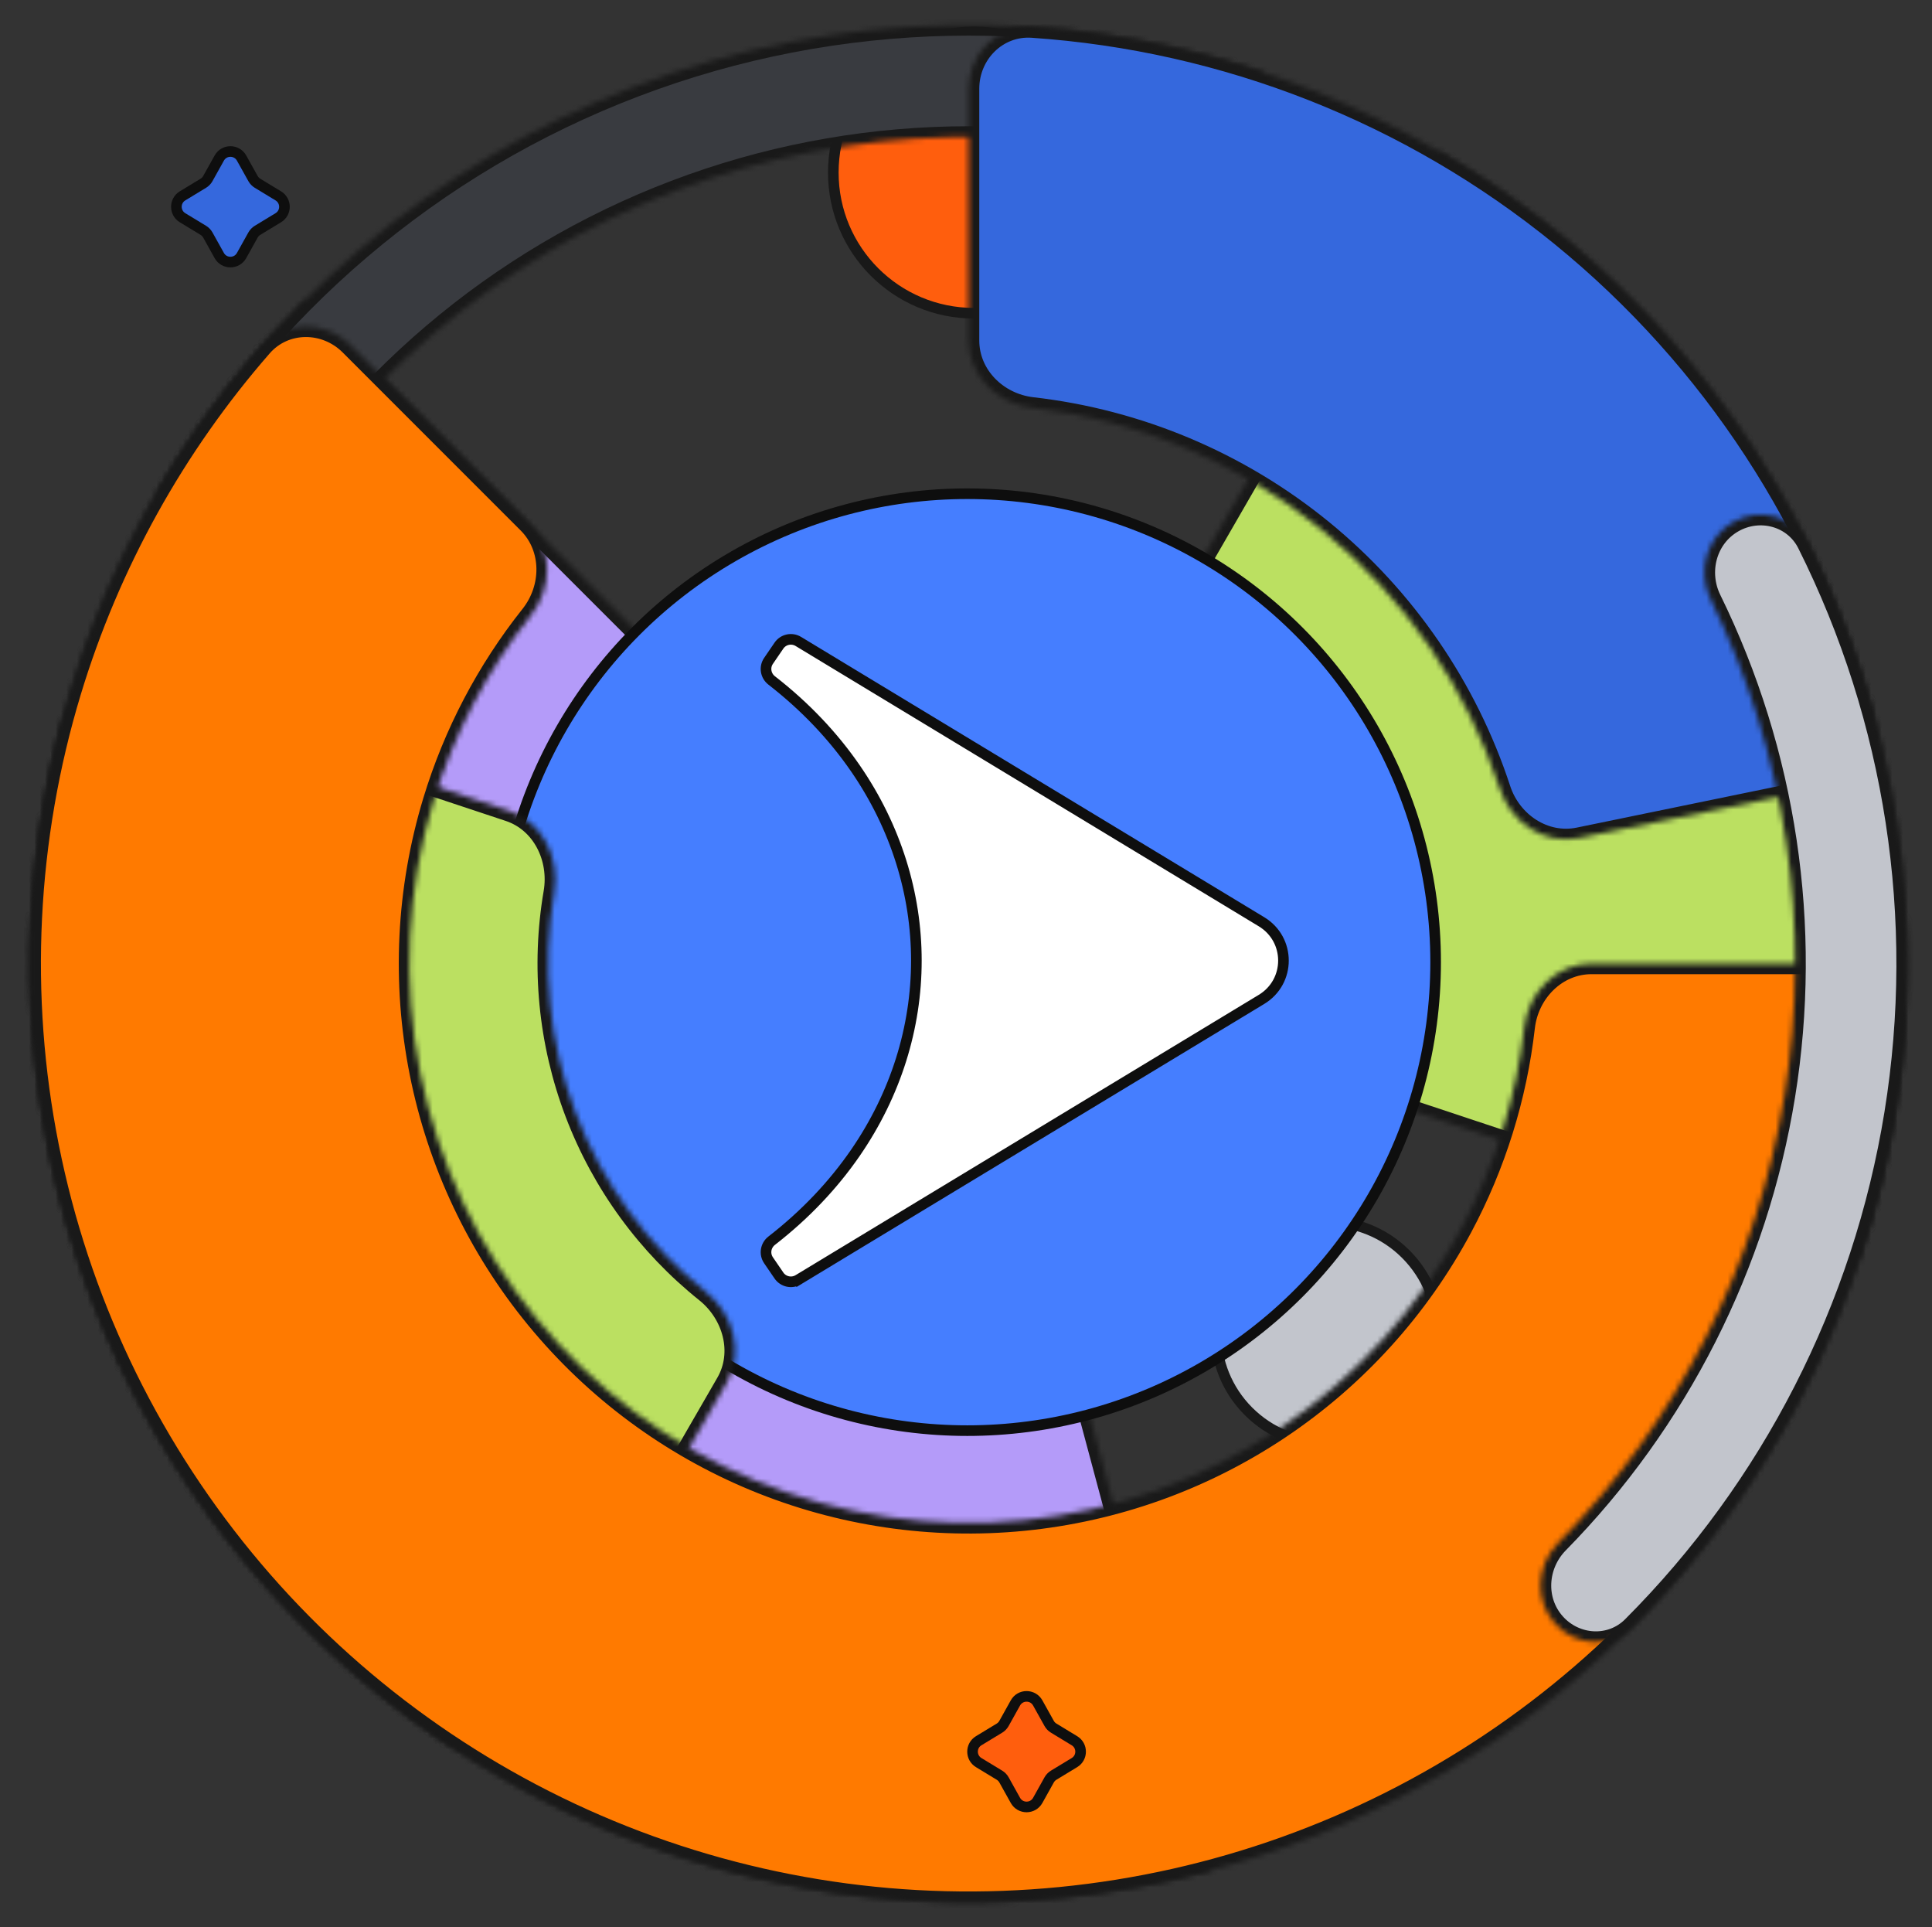 <svg width="364" height="363" viewBox="0 0 364 363" fill="none" xmlns="http://www.w3.org/2000/svg">
<rect x="0" y="0" width="364" height="363" fill="#333333" stroke="none"/>
<g clip-path="url(#clip0_7415_5749)">
<circle cx="250.041" cy="251.041" r="20.949" transform="rotate(-45 250.041 251.041)" fill="#C2C5CC" stroke="#191919" stroke-width="2"/>
<circle cx="183.5" cy="32.5" r="26.5" fill="#FF5E0D" stroke="#191919" stroke-width="2"/>
<mask id="path-4-inside-1_7415_5749" fill="white">
<path d="M228.257 352.267C190.665 362.339 150.8 359.726 114.845 344.833C78.89 329.94 48.854 303.599 29.395 269.895C9.936 236.192 2.142 197.009 7.222 158.425C12.302 119.84 29.971 84.01 57.49 56.491L126.477 125.477C114.144 137.81 106.225 153.867 103.949 171.159C101.672 188.451 105.165 206.01 113.886 221.115C122.606 236.219 136.067 248.024 152.18 254.698C168.294 261.373 186.159 262.544 203.006 258.03L228.257 352.267Z"/>
</mask>
<path d="M228.257 352.267C190.665 362.339 150.8 359.726 114.845 344.833C78.89 329.94 48.854 303.599 29.395 269.895C9.936 236.192 2.142 197.009 7.222 158.425C12.302 119.84 29.971 84.01 57.49 56.491L126.477 125.477C114.144 137.81 106.225 153.867 103.949 171.159C101.672 188.451 105.165 206.01 113.886 221.115C122.606 236.219 136.067 248.024 152.18 254.698C168.294 261.373 186.159 262.544 203.006 258.03L228.257 352.267Z" fill="#B49BF9" stroke="#191919" stroke-width="4" mask="url(#path-4-inside-1_7415_5749)"/>
<mask id="path-5-inside-2_7415_5749" fill="white">
<path d="M29.397 93.105C49.748 57.855 81.64 30.707 119.688 16.245C157.736 1.783 199.609 0.893 238.236 13.725L231.594 33.721C197.57 22.418 160.688 23.202 127.174 35.94C93.661 48.678 65.57 72.591 47.644 103.64L29.397 93.105Z"/>
</mask>
<path d="M29.397 93.105C49.748 57.855 81.64 30.707 119.688 16.245C157.736 1.783 199.609 0.893 238.236 13.725L231.594 33.721C197.57 22.418 160.688 23.202 127.174 35.94C93.661 48.678 65.57 72.591 47.644 103.64L29.397 93.105Z" fill="#393B40" stroke="#191919" stroke-width="4" mask="url(#path-5-inside-2_7415_5749)"/>
<mask id="path-6-inside-3_7415_5749" fill="white">
<path d="M270.895 28.395C306.145 48.747 333.293 80.639 347.755 118.687C362.217 156.735 363.107 198.607 350.275 237.235L226.058 195.97C229.39 185.942 229.159 175.07 225.404 165.192C221.65 155.314 214.601 147.034 205.449 141.751L270.895 28.395Z"/>
</mask>
<path d="M270.895 28.395C306.145 48.747 333.293 80.639 347.755 118.687C362.217 156.735 363.107 198.607 350.275 237.235L226.058 195.97C229.39 185.942 229.159 175.07 225.404 165.192C221.65 155.314 214.601 147.034 205.449 141.751L270.895 28.395Z" fill="#BBE061" stroke="#191919" stroke-width="4" mask="url(#path-6-inside-3_7415_5749)"/>
<circle cx="182.241" cy="181.242" r="88.241" fill="#457EFF" stroke="#0E0E0E" stroke-width="2"/>
<path d="M150.409 241.053L149.892 240.198L150.409 241.053L237.675 188.251C243.189 184.915 243.189 176.963 237.675 173.627L150.409 120.825C149.177 120.08 147.571 120.423 146.757 121.614L144.792 124.489C143.973 125.688 144.258 127.295 145.383 128.169C151.776 133.134 157.023 138.724 161.146 144.704C176.485 166.952 176.485 194.927 161.146 217.175C157.023 223.155 151.776 228.745 145.383 233.709H145.383C144.258 234.583 143.973 236.19 144.792 237.389L146.757 240.264C147.571 241.456 149.177 241.799 150.409 241.053Z" fill="white" stroke="#0E0E0E" stroke-width="2"/>
<mask id="path-9-inside-4_7415_5749" fill="white">
<path d="M100.105 324.213C96.791 329.952 89.425 331.952 83.924 328.257C53.627 307.908 30.282 278.612 17.245 244.314C4.208 210.015 2.2 172.609 11.331 137.273C12.989 130.857 19.824 127.459 26.113 129.548L95.923 152.739C102.213 154.829 105.52 161.621 104.403 168.153C102.032 182.027 103.389 196.359 108.441 209.65C113.492 222.941 121.999 234.556 132.986 243.352C138.16 247.494 140.199 254.767 136.886 260.507L100.105 324.213Z"/>
</mask>
<path d="M100.105 324.213C96.791 329.952 89.425 331.952 83.924 328.257C53.627 307.908 30.282 278.612 17.245 244.314C4.208 210.015 2.2 172.609 11.331 137.273C12.989 130.857 19.824 127.459 26.113 129.548L95.923 152.739C102.213 154.829 105.52 161.621 104.403 168.153C102.032 182.027 103.389 196.359 108.441 209.65C113.492 222.941 121.999 234.556 132.986 243.352C138.16 247.494 140.199 254.767 136.886 260.507L100.105 324.213Z" fill="#BBE061" stroke="#191919" stroke-width="4" mask="url(#path-9-inside-4_7415_5749)"/>
<mask id="path-10-inside-5_7415_5749" fill="white">
<path d="M347.291 181.5C353.919 181.5 359.334 186.879 358.884 193.491C357.19 218.409 350.232 242.733 338.416 264.839C324.711 290.479 304.894 312.344 280.721 328.496C256.547 344.648 228.763 354.59 199.83 357.439C170.896 360.289 141.707 355.959 114.847 344.833C87.986 333.707 64.284 316.129 45.84 293.655C27.397 271.181 14.78 244.505 9.108 215.99C3.436 187.476 4.884 158.002 13.323 130.181C20.6 106.195 32.879 84.075 49.3 65.257C53.658 60.264 61.291 60.29 65.977 64.976L99.509 98.508C104.195 103.194 104.133 110.754 100.01 115.943C91.769 126.312 85.535 138.171 81.669 150.913C76.639 167.495 75.776 185.062 79.157 202.057C82.537 219.052 90.057 234.951 101.05 248.346C112.043 261.74 126.169 272.217 142.178 278.849C158.187 285.48 175.585 288.06 192.829 286.362C210.074 284.663 226.633 278.738 241.041 269.111C255.449 259.484 267.26 246.453 275.428 231.171C281.706 219.427 285.683 206.633 287.188 193.475C287.941 186.89 293.243 181.5 299.87 181.5H347.291Z"/>
</mask>
<path d="M347.291 181.5C353.919 181.5 359.334 186.879 358.884 193.491C357.19 218.409 350.232 242.733 338.416 264.839C324.711 290.479 304.894 312.344 280.721 328.496C256.547 344.648 228.763 354.59 199.83 357.439C170.896 360.289 141.707 355.959 114.847 344.833C87.986 333.707 64.284 316.129 45.84 293.655C27.397 271.181 14.78 244.505 9.108 215.99C3.436 187.476 4.884 158.002 13.323 130.181C20.6 106.195 32.879 84.075 49.3 65.257C53.658 60.264 61.291 60.29 65.977 64.976L99.509 98.508C104.195 103.194 104.133 110.754 100.01 115.943C91.769 126.312 85.535 138.171 81.669 150.913C76.639 167.495 75.776 185.062 79.157 202.057C82.537 219.052 90.057 234.951 101.05 248.346C112.043 261.74 126.169 272.217 142.178 278.849C158.187 285.48 175.585 288.06 192.829 286.362C210.074 284.663 226.633 278.738 241.041 269.111C255.449 259.484 267.26 246.453 275.428 231.171C281.706 219.427 285.683 206.633 287.188 193.475C287.941 186.89 293.243 181.5 299.87 181.5H347.291Z" fill="#FF7A00" stroke="#191919" stroke-width="4" mask="url(#path-10-inside-5_7415_5749)"/>
<mask id="path-11-inside-6_7415_5749" fill="white">
<path d="M182.501 16.71C182.501 10.083 187.88 4.668 194.493 5.117C230.905 7.592 265.771 21.29 294.21 44.475C322.649 67.659 343.091 99.05 352.851 134.217C354.624 140.603 350.404 146.963 343.912 148.298L297.463 157.853C290.972 159.188 284.693 154.977 282.628 148.679C276.375 129.602 264.77 112.622 249.081 99.831C233.392 87.041 214.421 79.095 194.476 76.814C187.891 76.061 182.501 70.759 182.501 64.131L182.501 16.71Z"/>
</mask>
<path d="M182.501 16.71C182.501 10.083 187.88 4.668 194.493 5.117C230.905 7.592 265.771 21.29 294.21 44.475C322.649 67.659 343.091 99.05 352.851 134.217C354.624 140.603 350.404 146.963 343.912 148.298L297.463 157.853C290.972 159.188 284.693 154.977 282.628 148.679C276.375 129.602 264.77 112.622 249.081 99.831C233.392 87.041 214.421 79.095 194.476 76.814C187.891 76.061 182.501 70.759 182.501 64.131L182.501 16.71Z" fill="#3568DD" stroke="#191919" stroke-width="4" mask="url(#path-11-inside-6_7415_5749)"/>
<mask id="path-12-inside-7_7415_5749" fill="white">
<path d="M326.483 98.371C331.522 95.462 337.996 97.177 340.6 102.38C357.162 135.473 362.961 173.023 357.024 209.729C351.086 246.435 333.745 280.242 307.595 306.426C303.483 310.543 296.799 310.129 292.934 305.779C289.069 301.43 289.491 294.795 293.569 290.645C316.11 267.708 331.062 238.28 336.224 206.364C341.387 174.448 336.475 141.808 322.315 112.934C319.753 107.71 321.444 101.281 326.483 98.371Z"/>
</mask>
<path d="M326.483 98.371C331.522 95.462 337.996 97.177 340.6 102.38C357.162 135.473 362.961 173.023 357.024 209.729C351.086 246.435 333.745 280.242 307.595 306.426C303.483 310.543 296.799 310.129 292.934 305.779C289.069 301.43 289.491 294.795 293.569 290.645C316.11 267.708 331.062 238.28 336.224 206.364C341.387 174.448 336.475 141.808 322.315 112.934C319.753 107.71 321.444 101.281 326.483 98.371Z" fill="#C2C5CC" stroke="#191919" stroke-width="4" mask="url(#path-12-inside-7_7415_5749)"/>
<path d="M41.309 29.775C42.228 28.127 44.598 28.127 45.516 29.775L47.667 33.634C47.87 33.998 48.165 34.304 48.521 34.52L52.433 36.894C53.978 37.831 53.978 40.074 52.433 41.011L48.521 43.385C48.165 43.601 47.87 43.907 47.667 44.271L45.516 48.13C44.598 49.778 42.228 49.778 41.309 48.13L39.159 44.271C38.956 43.907 38.661 43.601 38.304 43.385L34.393 41.011C32.848 40.074 32.848 37.831 34.393 36.894L38.304 34.52C38.661 34.304 38.956 33.998 39.159 33.634L41.309 29.775Z" fill="#3568DD" stroke="#0E0E0E" stroke-width="2"/>
<path d="M191.309 320.775C192.228 319.127 194.598 319.127 195.516 320.775L197.667 324.634C197.87 324.998 198.165 325.304 198.521 325.52L202.433 327.894C203.978 328.831 203.978 331.074 202.433 332.011L198.521 334.385C198.165 334.601 197.87 334.907 197.667 335.271L195.516 339.13C194.598 340.778 192.228 340.778 191.309 339.13L189.159 335.271C188.956 334.907 188.661 334.601 188.304 334.385L184.393 332.011C182.848 331.074 182.848 328.831 184.393 327.894L188.304 325.52C188.661 325.304 188.956 324.998 189.159 324.634L191.309 320.775Z" fill="#FF5E0D" stroke="#0E0E0E" stroke-width="2"/>
</g>
<defs>
<clipPath id="clip0_7415_5749">
<rect width="364" height="363" rx="40" fill="white"/>
</clipPath>
</defs>
</svg>
